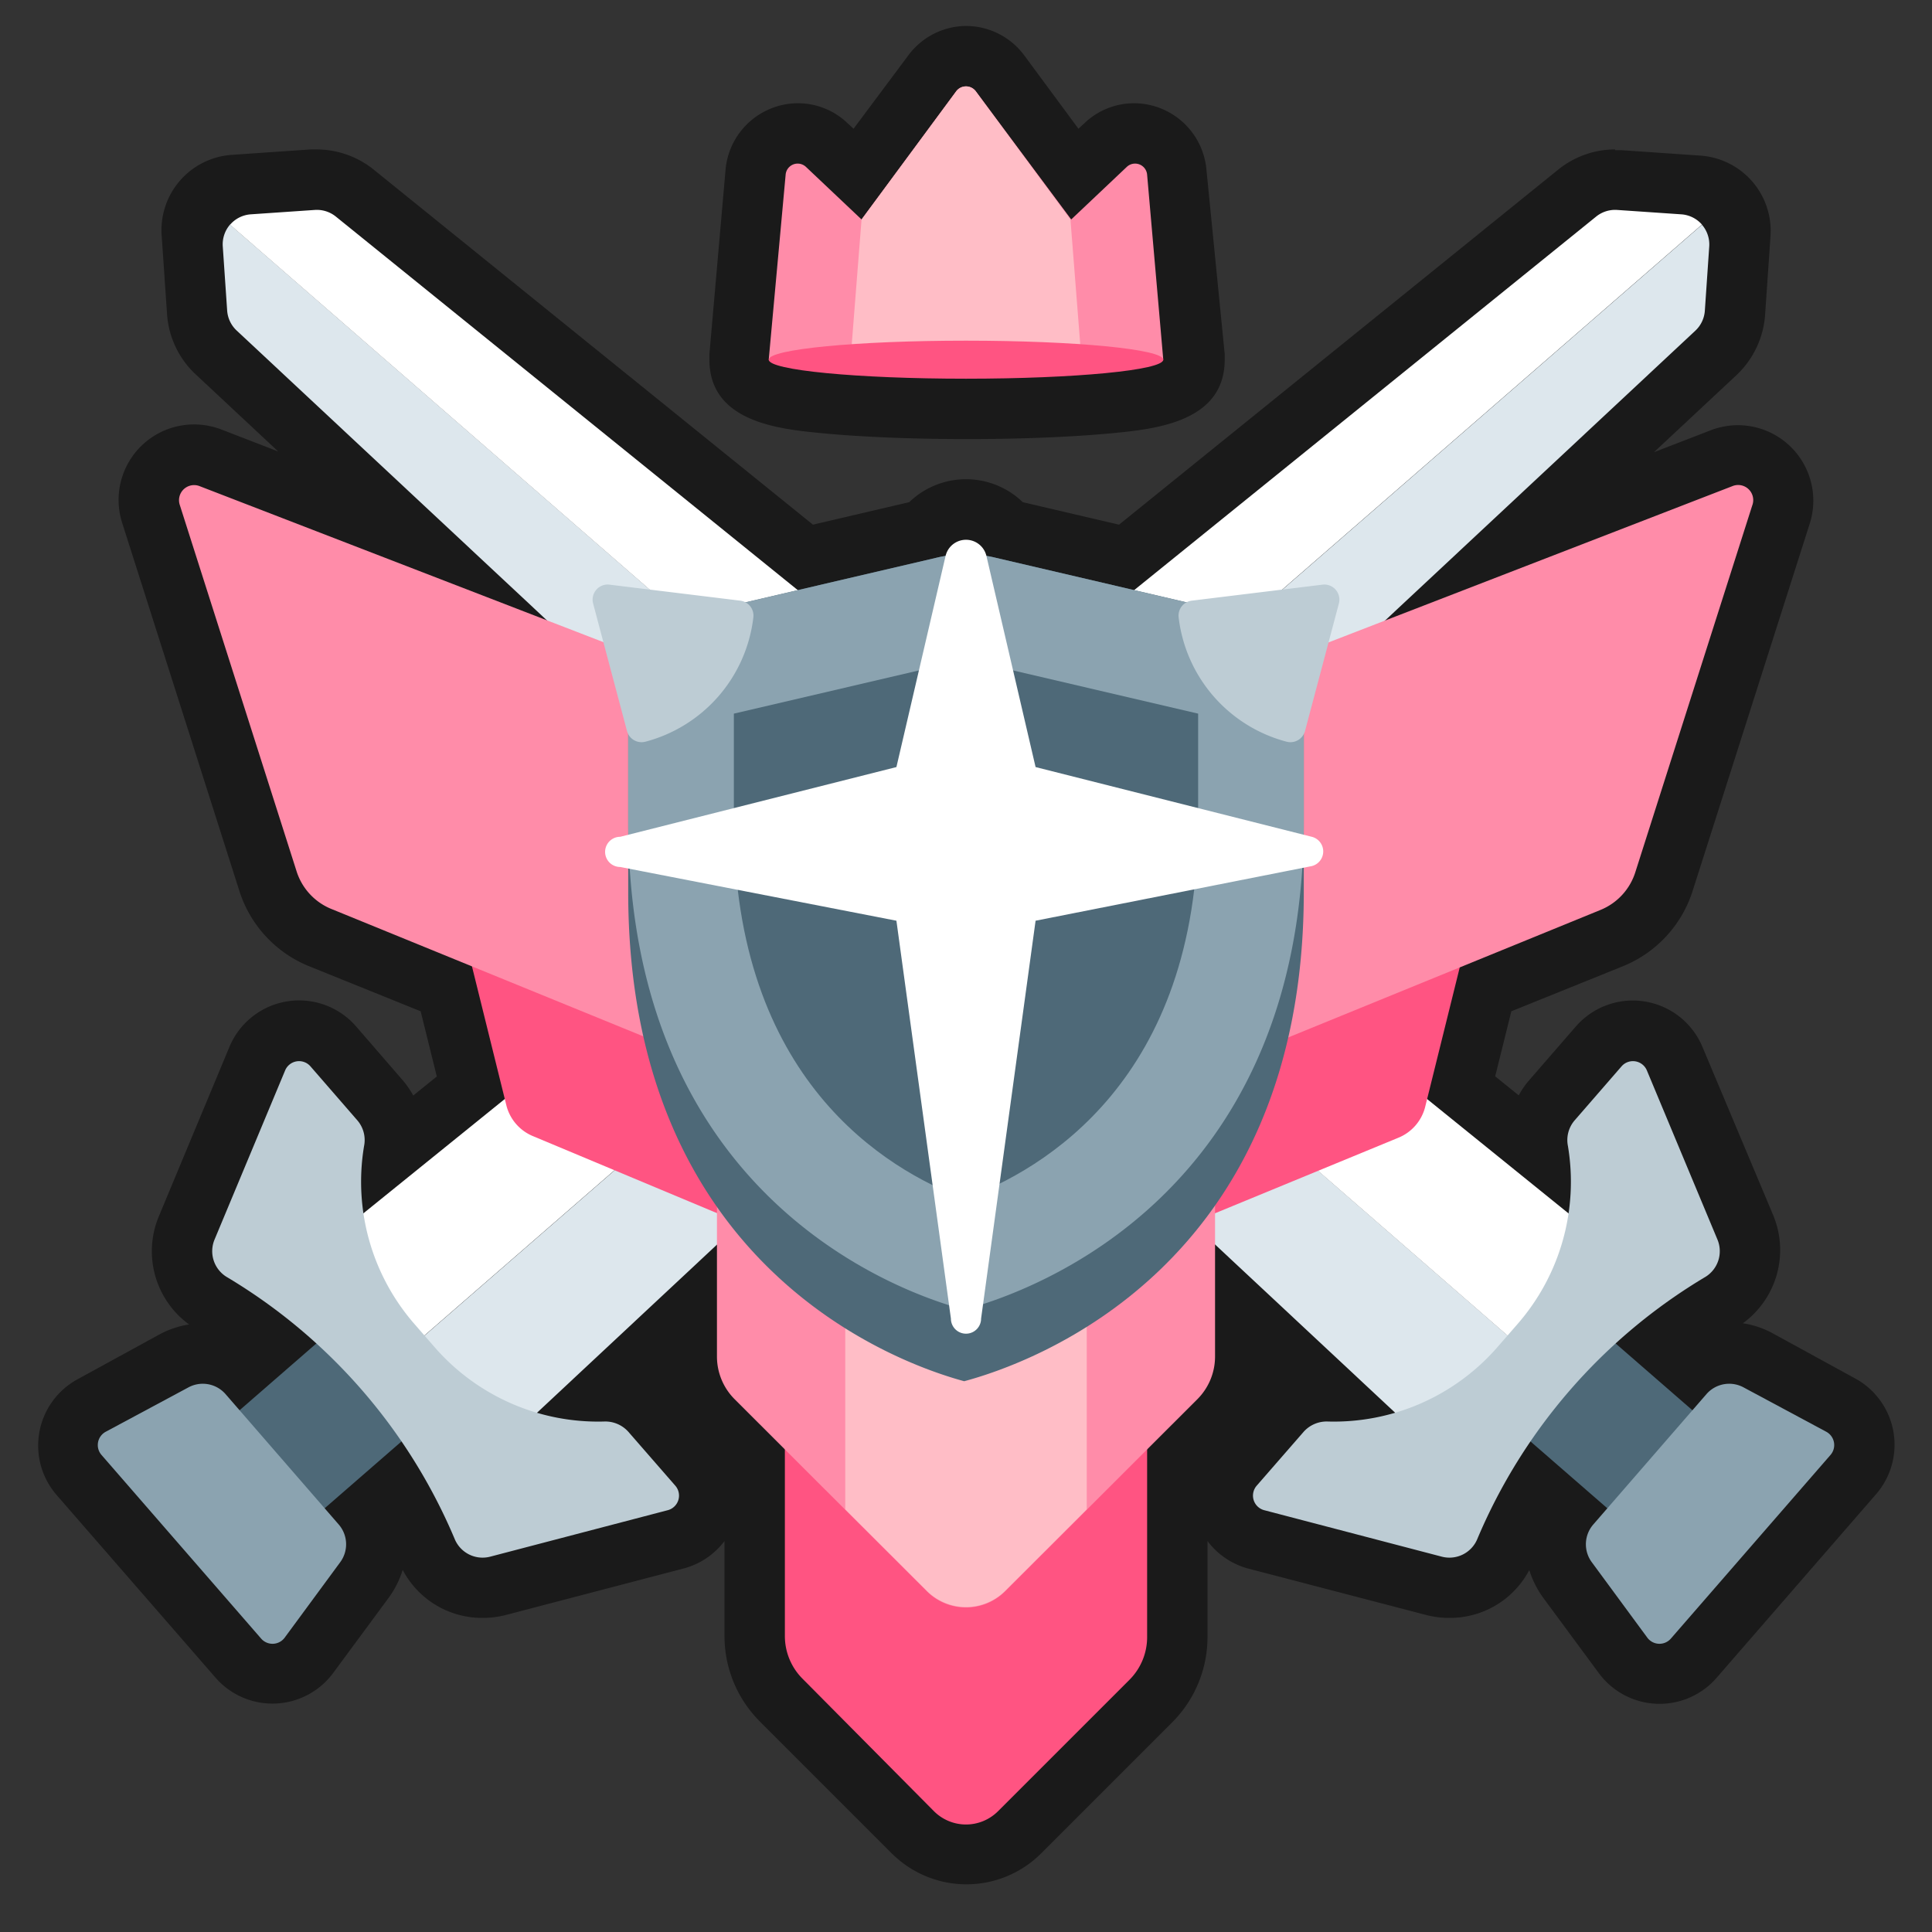 <svg xmlns="http://www.w3.org/2000/svg" viewBox="0 0 128 128"><rect x="0" y="0" width="128" height="128" fill="#333333" stroke="none"/><defs><style>.cls-1{fill:#1a1a1a;}.cls-2{opacity:0;}.cls-3{fill:#fff;}.cls-4{fill:#dde7ed;}.cls-5{fill:#4e6978;}.cls-6{fill:#bdccd4;}.cls-7{fill:#8ba3b0;}.cls-8{fill:#ff5482;}.cls-9{fill:#ff8ca9;}.cls-10{fill:#ffbdc6;}</style></defs><title>shield-silver-12</title><g id="Layer_2" data-name="Layer 2"><g id="Shield"><path class="cls-1" d="M64,122.84a5,5,0,0,1-3.54-1.46l-8.74-8.74A6,6,0,0,1,50,108.39V96.82l-2.71-2.71a5.93,5.93,0,0,1-1.76-4.24V87.06L40,92.18h0a4.07,4.07,0,0,1,3.08,1.37l3.11,3.57A3,3,0,0,1,44.73,102L33,105.06a3.86,3.86,0,0,1-1,.13,4,4,0,0,1-3.67-2.41,33.89,33.89,0,0,0-2.16-4.24l-1.84,1.6a4,4,0,0,1-.15,4.51l-3.68,5a3,3,0,0,1-4.68.19L5.22,97.71a3,3,0,0,1,.85-4.61l5.48-2.95a4,4,0,0,1,4.49.48L17.88,89A34.72,34.72,0,0,0,14,86.31a4,4,0,0,1-1.61-5L17,70.15a3,3,0,0,1,2.78-1.85,3,3,0,0,1,2.26,1l3.1,3.57a4.08,4.08,0,0,1,.93,3.27l5.07-4.1-1.62-6.55L21.2,62.09a6,6,0,0,1-3.45-3.73L10,34.06a3,3,0,0,1,.43-2.68,3,3,0,0,1,2.42-1.24,2.93,2.93,0,0,1,1.09.21l13.39,5.18-13-12.18a4,4,0,0,1-1.25-2.63l-.37-5.24a3,3,0,0,1,2.79-3.2l5.23-.37H21a4,4,0,0,1,2.49.87L53.36,36.93l8-1.86a3.39,3.39,0,0,1,5.37,0l8,1.86,29.87-24.15a4,4,0,0,1,2.5-.88h.28l5.23.37a3,3,0,0,1,2.79,3.2l-.37,5.24a4,4,0,0,1-1.23,2.62l-13,12.19,13.39-5.18a2.93,2.93,0,0,1,1.09-.21,3,3,0,0,1,2.42,1.24,2.93,2.93,0,0,1,.43,2.67l-7.74,24.31a6,6,0,0,1-3.45,3.73l-8.36,3.43-1.62,6.55,5.07,4.1a4,4,0,0,1,.93-3.26l3.1-3.58a3,3,0,0,1,2.26-1A3,3,0,0,1,111,70.14l4.67,11.2a4,4,0,0,1-1.61,5,34.72,34.72,0,0,0-3.9,2.72l1.84,1.6a4,4,0,0,1,4.49-.48l5.48,2.95a3,3,0,0,1,.85,4.61l-10.57,12.16a3,3,0,0,1-2.26,1h0a3,3,0,0,1-2.42-1.23l-3.68-5a4,4,0,0,1-.15-4.51l-1.84-1.6a33.89,33.89,0,0,0-2.16,4.24A4,4,0,0,1,96,105.19a3.86,3.86,0,0,1-1-.13L83.27,102a3,3,0,0,1-1.51-4.87l3.11-3.57A4.07,4.07,0,0,1,88,92.18h0L82.5,87.06v2.81a5.93,5.93,0,0,1-1.76,4.24L78,96.82v11.57a5.93,5.93,0,0,1-1.76,4.25l-8.73,8.74A5,5,0,0,1,64,122.84Z"/><path class="cls-1" d="M107,13.9h.14l5.23.36a1,1,0,0,1,.93,1.07L113,20.58a2,2,0,0,1-.62,1.31L91.74,41.12l23-8.91a1,1,0,0,1,1.32,1.24l-7.75,24.31a4,4,0,0,1-2.29,2.48l-9.31,3.82-2.17,8.76,9.34,7.56a14.44,14.44,0,0,0,0-4.45,2,2,0,0,1,.45-1.71l3.1-3.57a1,1,0,0,1,.75-.35,1,1,0,0,1,.93.62l4.67,11.19a2,2,0,0,1-.78,2.48A37.6,37.6,0,0,0,107.06,89l5.07,4.41.92-1.07a2,2,0,0,1,1.51-.68,1.92,1.92,0,0,1,1,.24L121,94.86a1,1,0,0,1,.28,1.54L110.7,108.55a1,1,0,0,1-1.56-.06l-3.68-5a2,2,0,0,1,.1-2.5l.93-1.06-5.07-4.4A36.47,36.47,0,0,0,97.86,102,2,2,0,0,1,96,103.19a2.37,2.37,0,0,1-.52-.06l-11.73-3.07a1,1,0,0,1-.51-1.63l3.11-3.57A2.06,2.06,0,0,1,88,94.18h.42a14.53,14.53,0,0,0,4-.59L80.5,82.45v7.42a4,4,0,0,1-1.17,2.83L76,96v12.4a4,4,0,0,1-1.17,2.83L66.12,120a3,3,0,0,1-4.24,0l-8.74-8.74A4,4,0,0,1,52,108.39V96l-3.3-3.29a4,4,0,0,1-1.17-2.83V82.45L35.58,93.59a14.53,14.53,0,0,0,4.05.59h.42a2.06,2.06,0,0,1,1.57.68l3.11,3.57a1,1,0,0,1-.51,1.63l-11.73,3.07a2.37,2.37,0,0,1-.52.06A2,2,0,0,1,30.14,102a36.47,36.47,0,0,0-3.56-6.49l-5.07,4.4.93,1.06a2,2,0,0,1,.1,2.5l-3.68,5a1,1,0,0,1-1.56.06L6.73,96.4A1,1,0,0,1,7,94.86l5.48-2.94a1.92,1.92,0,0,1,.95-.24,2,2,0,0,1,1.51.68l.92,1.07L20.94,89A37.6,37.6,0,0,0,15,84.59a2,2,0,0,1-.78-2.48l4.67-11.19a1,1,0,0,1,.93-.62,1,1,0,0,1,.75.35l3.1,3.57a2,2,0,0,1,.45,1.71,14.44,14.44,0,0,0,0,4.45l9.34-7.56-2.17-8.76L22,60.24a4,4,0,0,1-2.29-2.48L11.91,33.45a1,1,0,0,1,1.32-1.24l23,8.91L15.67,21.89a2,2,0,0,1-.62-1.31l-.36-5.24a1,1,0,0,1,.93-1.07l5.23-.36H21a2,2,0,0,1,1.25.44L52.86,39.1l9.32-2.18.47-.08v0a1.39,1.39,0,0,1,2.7,0v0l.47.08,9.32,2.18,30.62-24.76A2,2,0,0,1,107,13.9m0-4h0a6,6,0,0,0-3.73,1.31L74.14,34.76l-6.38-1.49a5.41,5.41,0,0,0-7.52,0l-6.38,1.49L24.75,11.23A6.05,6.05,0,0,0,21,9.9l-.42,0-5.23.36a5,5,0,0,0-4.64,5.34l.36,5.24a6,6,0,0,0,1.86,3.93l5.5,5.14-3.75-1.45a5.1,5.1,0,0,0-1.81-.34A5,5,0,0,0,8.1,34.66L15.85,59a8,8,0,0,0,4.59,5l7.43,3,1.07,4.32-1.56,1.26a6,6,0,0,0-.69-1L23.59,68a5,5,0,0,0-8.39,1.36L10.53,80.57a6,6,0,0,0,2,7.18,6,6,0,0,0-1.93.64l-5.48,3A5,5,0,0,0,3.71,99l10.57,12.15a5,5,0,0,0,7.8-.32l3.69-5a6.34,6.34,0,0,0,.91-1.82A5.94,5.94,0,0,0,32,107.19,6.05,6.05,0,0,0,33.5,107l11.74-3.07A5,5,0,0,0,48,102.1v6.29a8,8,0,0,0,2.34,5.66l8.74,8.74a7,7,0,0,0,9.9,0l8.74-8.74A8,8,0,0,0,80,108.39V102.1a5,5,0,0,0,2.73,1.83L94.5,107a6.05,6.05,0,0,0,1.53.19,5.94,5.94,0,0,0,5.29-3.17,6.34,6.34,0,0,0,.91,1.82l3.69,5a5,5,0,0,0,7.8.33L124.29,99a5,5,0,0,0-1.41-7.69l-5.48-3a6,6,0,0,0-1.93-.64,6,6,0,0,0,2-7.18L112.8,69.38A5,5,0,0,0,104.41,68l-3.1,3.57a5.43,5.43,0,0,0-.69,1l-1.56-1.26L100.13,67l7.43-3a8,8,0,0,0,4.59-5l7.75-24.31a5,5,0,0,0-4.76-6.52,5.1,5.1,0,0,0-1.81.34l-3.75,1.45,5.48-5.12a6.07,6.07,0,0,0,1.88-3.95l.36-5.24a5,5,0,0,0-4.64-5.34l-5.23-.36-.42,0Z"/><path class="cls-1" d="M64,27.09c-3.55,0-6.9-.13-9.43-.38-2.77-.27-5.64-.54-5.64-2.88,0-.07,0-.13,0-.19L50.06,11.4a2.8,2.8,0,0,1,4.72-1.79l2,1.93,4.93-6.68A2.8,2.8,0,0,1,64,3.72a2.83,2.83,0,0,1,2.26,1.14l4.92,6.68,2-1.93a2.8,2.8,0,0,1,4.72,1.82l1.12,12.21c0,.06,0,.12,0,.19,0,2.34-2.87,2.61-5.64,2.88C70.9,27,67.55,27.09,64,27.09Z"/><path class="cls-1" d="M64,5.72a.81.81,0,0,1,.65.33l6.27,8.49,3.68-3.48a.78.78,0,0,1,.54-.22.81.81,0,0,1,.81.74l1.12,12.25c0,.69-5.85,1.26-13.07,1.26s-13.07-.57-13.07-1.26l1.12-12.25a.81.81,0,0,1,.81-.74.78.78,0,0,1,.54.22l3.68,3.48,6.27-8.49A.81.81,0,0,1,64,5.72m0-4a4.81,4.81,0,0,0-3.86,2L56.55,8.53l-.4-.37a4.75,4.75,0,0,0-3.29-1.32,4.83,4.83,0,0,0-4.79,4.4L47,23.46c0,.12,0,.24,0,.37,0,4.15,4.66,4.6,7.45,4.87,2.59.25,6,.39,9.62.39s7-.14,9.62-.39c2.79-.27,7.45-.72,7.45-4.87,0-.13,0-.25,0-.37L79.93,11.24a4.83,4.83,0,0,0-4.79-4.4,4.75,4.75,0,0,0-3.29,1.32l-.4.37L67.86,3.67A4.81,4.81,0,0,0,64,1.72Z"/><g class="cls-2"><rect class="cls-1" width="128" height="128"/></g><path class="cls-3" d="M111.39,14.2l-4.24-.29a2,2,0,0,0-1.39.43L19.47,84.11l5.89,6.77,87.4-76A2,2,0,0,0,111.39,14.2Z"/><path class="cls-4" d="M112.76,14.89l-87.4,76,5.88,6.76,81.09-75.75a2,2,0,0,0,.62-1.31l.29-4.24A2,2,0,0,0,112.76,14.89Z"/><path class="cls-4" d="M14.76,16.34l.29,4.24a2,2,0,0,0,.62,1.31L96.76,97.64l5.88-6.76-87.4-76A2,2,0,0,0,14.76,16.34Z"/><path class="cls-3" d="M22.24,14.34a2,2,0,0,0-1.39-.43l-4.24.29a2,2,0,0,0-1.37.69l87.4,76,5.89-6.77Z"/><rect class="cls-5" x="13.25" y="91.48" width="12.94" height="8.6" transform="translate(-58 36.44) rotate(-41.01)"/><path class="cls-6" d="M44.22,100.06l-11.73,3.07A2,2,0,0,1,30.14,102,36.89,36.89,0,0,0,15,84.59a2,2,0,0,1-.78-2.48l4.67-11.19a1,1,0,0,1,1.68-.27l3.1,3.57a2,2,0,0,1,.45,1.71,14.34,14.34,0,0,0,3.33,11.78l1.34,1.54A14.37,14.37,0,0,0,40,94.18a2.05,2.05,0,0,1,1.63.68l3.11,3.57A1,1,0,0,1,44.22,100.06Z"/><path class="cls-7" d="M7,94.86l5.48-2.94a2,2,0,0,1,2.46.44L22.44,101a2,2,0,0,1,.1,2.5l-3.68,5a1,1,0,0,1-1.56.06L6.73,96.4A1,1,0,0,1,7,94.86Z"/><rect class="cls-5" x="103.98" y="89.31" width="8.6" height="12.94" transform="translate(-35.04 114.65) rotate(-48.99)"/><path class="cls-6" d="M83.78,100.06l11.73,3.07A2,2,0,0,0,97.86,102,36.89,36.89,0,0,1,113,84.59a2,2,0,0,0,.78-2.48l-4.67-11.19a1,1,0,0,0-1.68-.27l-3.1,3.57a2,2,0,0,0-.45,1.71,14.34,14.34,0,0,1-3.33,11.78l-1.34,1.54A14.37,14.37,0,0,1,88,94.18a2.05,2.05,0,0,0-1.63.68l-3.11,3.57A1,1,0,0,0,83.78,100.06Z"/><path class="cls-7" d="M121,94.86l-5.48-2.94a2,2,0,0,0-2.46.44L105.56,101a2,2,0,0,0-.1,2.5l3.68,5a1,1,0,0,0,1.56.06L121.27,96.4A1,1,0,0,0,121,94.86Z"/><path class="cls-8" d="M49,63.08,29,54.86l4.56,18.42a3,3,0,0,0,1.77,2L49,81Z"/><path class="cls-8" d="M99,54.86l-20,8.22V81l13.64-5.62a3,3,0,0,0,1.77-2Z"/><path class="cls-9" d="M11.91,33.45l7.75,24.31A4,4,0,0,0,22,60.24l24.49,10V45.06L13.23,32.21A1,1,0,0,0,11.91,33.45Z"/><path class="cls-9" d="M114.77,32.21,81.56,45.06V70.28l24.49-10a4,4,0,0,0,2.29-2.48l7.75-24.31A1,1,0,0,0,114.77,32.21Z"/><path class="cls-8" d="M52,88v20.39a4,4,0,0,0,1.17,2.83L61.88,120a3,3,0,0,0,4.24,0l8.74-8.74A4,4,0,0,0,76,108.39V88Z"/><path class="cls-9" d="M47.5,75V89.87a4,4,0,0,0,1.17,2.83L61.4,105.42a3.67,3.67,0,0,0,5.2,0L79.33,92.7a4,4,0,0,0,1.17-2.83V75Z"/><path class="cls-10" d="M72,75H56v25l5.4,5.39a3.67,3.67,0,0,0,5.2,0L72,100Z"/><path class="cls-5" d="M62.18,36.92,43.94,41.18a3,3,0,0,0-2.32,2.93v15c0,24.88,17.91,31.22,22.26,32.4,4.4-1.18,22.5-7.52,22.5-32.4v-15a3,3,0,0,0-2.32-2.93L65.82,36.92A8.28,8.28,0,0,0,62.18,36.92Z"/><path class="cls-9" d="M76,11.58a.8.8,0,0,0-1.35-.52l-3.68,3.48L64.65,6.05a.81.81,0,0,0-1.3,0l-6.27,8.49L53.4,11.06a.8.8,0,0,0-1.35.52L50.93,23.83H77.07Z"/><path class="cls-7" d="M62.18,36.92,43.94,41.18a3,3,0,0,0-2.32,2.93V54.38c0,24.87,17.91,31.22,22.26,32.39,4.4-1.17,22.5-7.52,22.5-32.39V44.11a3,3,0,0,0-2.32-2.93L65.82,36.92A8.28,8.28,0,0,0,62.18,36.92Z"/><path class="cls-5" d="M63.89,79.43c-5.16-1.93-15.27-7.9-15.27-25.05v-7.1L64,43.69l15.38,3.59v7.1C79.38,71.53,69.12,77.51,63.89,79.43Z"/><path class="cls-6" d="M88.7,40l-2.24,8.43a1,1,0,0,1-1.22.71h0a9.69,9.69,0,0,1-7.15-8.22h0A1,1,0,0,1,79,39.79l8.66-1.06A1,1,0,0,1,88.7,40Z"/><path class="cls-6" d="M39.3,40l2.24,8.43a1,1,0,0,0,1.22.71h0a9.69,9.69,0,0,0,7.15-8.22h0A1,1,0,0,0,49,39.79l-8.66-1.06A1,1,0,0,0,39.3,40Z"/><path class="cls-3" d="M86.91,55.44l-18.3-4.62-3.26-14a1.39,1.39,0,0,0-2.7,0l-3.26,14-18.3,4.62a1,1,0,0,0,0,2L59.39,61,63,87.36a1,1,0,0,0,2,0L68.61,61l18.3-3.62A1,1,0,0,0,86.91,55.44Z"/><path class="cls-10" d="M71.65,23.83l-.73-9.29h0L64.65,6.05a.81.81,0,0,0-1.3,0l-6.27,8.49h0l-.73,9.29Z"/><ellipse class="cls-8" cx="64" cy="23.83" rx="13.07" ry="1.26"/></g></g></svg>